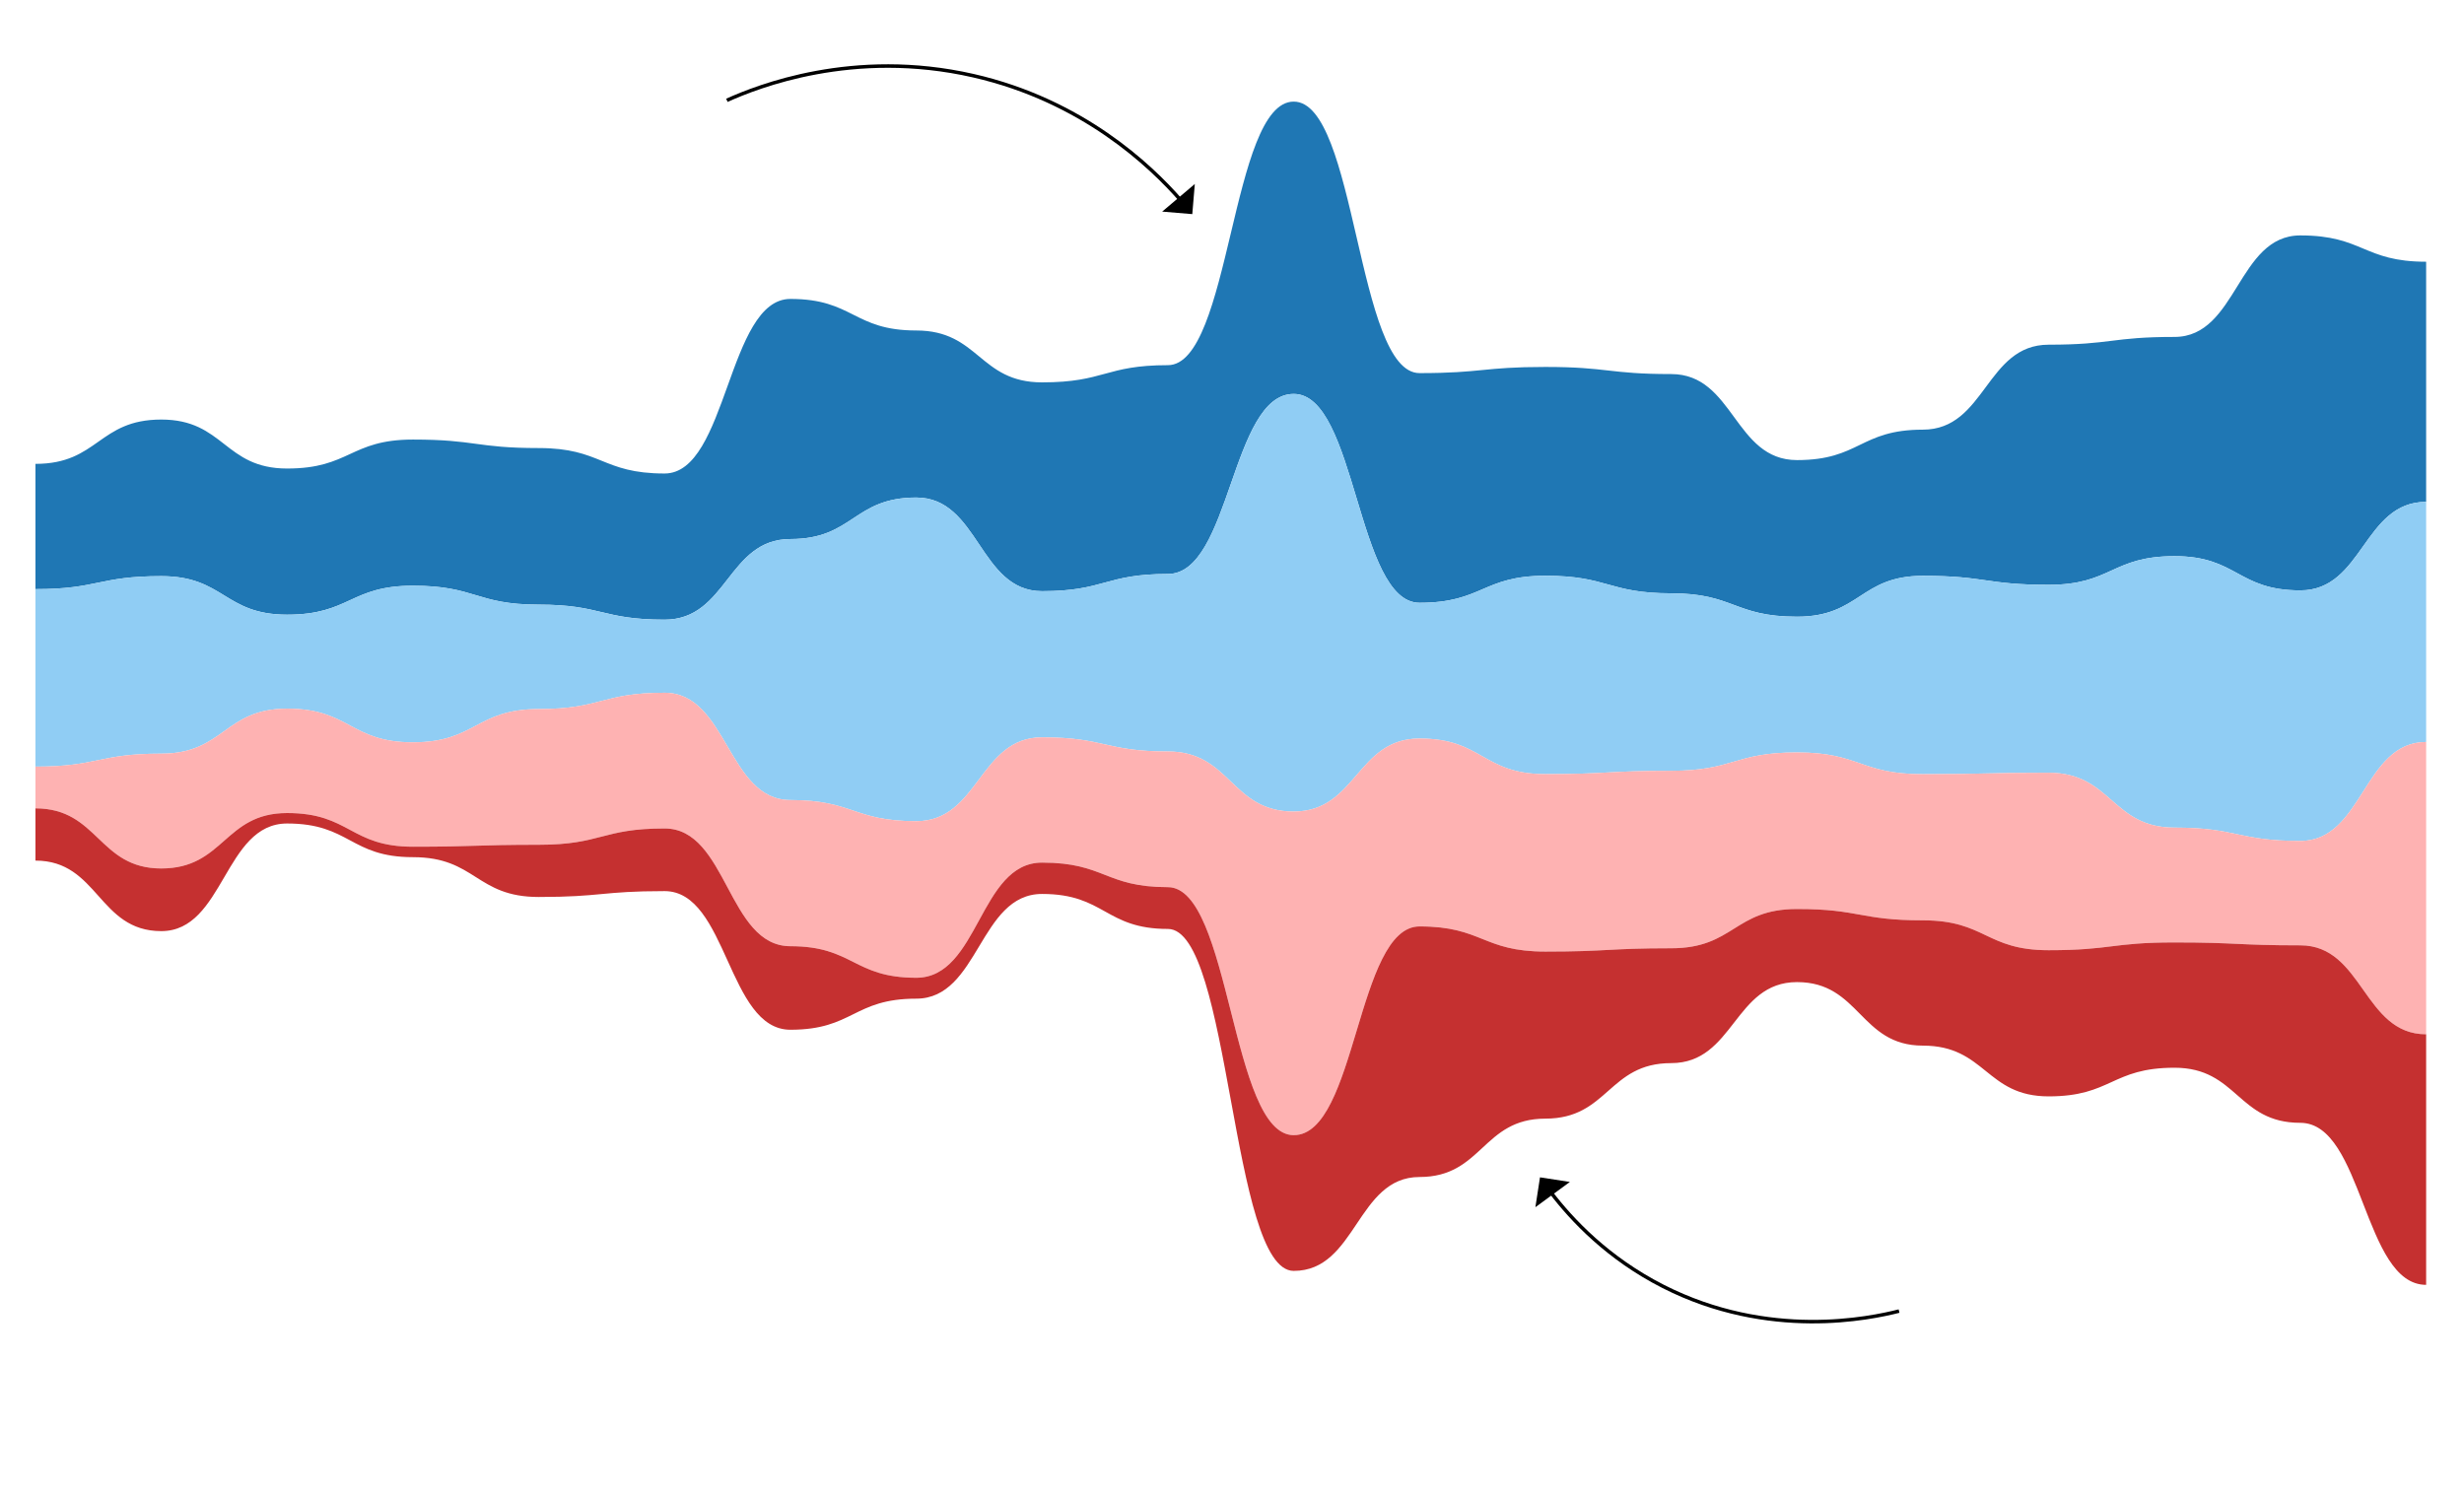 <?xml version="1.0" encoding="UTF-8"?>
<svg id="g-all_women-full-interactions-img" xmlns="http://www.w3.org/2000/svg" baseProfile="tiny" version="1.2" viewBox="0 0 700 425">
  <!-- Generator: Adobe Illustrator 29.5.0, SVG Export Plug-In . SVG Version: 2.1.0 Build 137)  -->
  <g id="repwomanarrow">
    <path d="M539.5,372.5c-8.118,2.052-36.953,8.279-67-7-15.714-7.991-25.948-18.908-31.926-26.738" fill="none" stroke="#000"/>
    <polygon points="436.187 342.988 445.989 335.811 437.5 334.5 436.187 342.988"/>
  </g>
  <g id="womanarrow">
    <path d="M206.5,28.5c8.636-3.879,35.863-14.787,70-7,30.998,7.071,50.362,25.604,58.856,35.296" fill="none" stroke="#000"/>
    <polygon points="339.436 52.276 330.16 60.121 338.719 60.835 339.436 52.276"/>
  </g>
  <path id="demwon" d="M10.072,131.794c17.873,0,17.873-12.591,35.746-12.591s17.873,13.915,35.746,13.915,17.873-8.231,35.746-8.231,17.873,2.414,35.746,2.414,17.873,7.23,35.746,7.23,17.873-49.599,35.746-49.599,17.873,8.968,35.746,8.968,17.873,14.74,35.746,14.74,17.873-4.889,35.746-4.889,17.873-74.883,35.746-74.883,17.873,77.14,35.746,77.14,17.873-1.751,35.746-1.751,17.873,2.022,35.746,2.022,17.873,24.441,35.746,24.441,17.873-8.647,35.746-8.647,17.873-24.141,35.746-24.141,17.873-2.203,35.746-2.203,17.873-28.842,35.746-28.842,17.873,7.476,35.746,7.476v68.222c-17.873,0-17.873,25.152-35.746,25.152s-17.873-9.719-35.746-9.719-17.873,8.136-35.746,8.136-17.873-2.554-35.746-2.554-17.873,11.613-35.746,11.613-17.873-6.644-35.746-6.644-17.873-4.989-35.746-4.989-17.873,7.683-35.746,7.683-17.873-59.343-35.746-59.343-17.873,51.153-35.746,51.153-17.873,4.889-35.746,4.889-17.873-26.605-35.746-26.605-17.873,11.795-35.746,11.795-17.873,22.903-35.746,22.903-17.873-4.264-35.746-4.264-17.873-5.38-35.746-5.38-17.873,8.231-35.746,8.231-17.873-10.949-35.746-10.949-17.873,3.693-35.746,3.693v-35.594Z" fill="#1f77b4"/>
  <path id="demlost" d="M10.072,167.388c17.873,0,17.873-3.693,35.746-3.693s17.873,10.949,35.746,10.949,17.873-8.231,35.746-8.231,17.873,5.38,35.746,5.38,17.873,4.264,35.746,4.264,17.873-22.903,35.746-22.903,17.873-11.795,35.746-11.795,17.873,26.605,35.746,26.605,17.873-4.889,35.746-4.889,17.873-51.153,35.746-51.153,17.873,59.343,35.746,59.343,17.873-7.683,35.746-7.683,17.873,4.989,35.746,4.989,17.873,6.644,35.746,6.644,17.873-11.613,35.746-11.613,17.873,2.554,35.746,2.554,17.873-8.136,35.746-8.136,17.873,9.719,35.746,9.719,17.873-25.152,35.746-25.152v68.222c-17.873,0-17.873,28.118-35.746,28.118s-17.873-3.786-35.746-3.786-17.873-15.594-35.746-15.594-17.873.412-35.746.412-17.873-6.184-35.746-6.184-17.873,5.22-35.746,5.22-17.873.944-35.746.944-17.873-10.114-35.746-10.114-17.873,20.744-35.746,20.744-17.873-17.069-35.746-17.069-17.873-4.01-35.746-4.01-17.873,23.82-35.746,23.82-17.873-6.002-35.746-6.002-17.873-30.488-35.746-30.488-17.873,4.635-35.746,4.635-17.873,9.45-35.746,9.45-17.873-9.566-35.746-9.566-17.873,12.781-35.746,12.781-17.873,3.693-35.746,3.693v-50.425Z" fill="#90cdf4"/>
  <path id="replost" d="M10.072,217.813c17.873,0,17.873-3.693,35.746-3.693s17.873-12.781,35.746-12.781,17.873,9.566,35.746,9.566,17.873-9.45,35.746-9.45,17.873-4.635,35.746-4.635,17.873,30.488,35.746,30.488,17.873,6.002,35.746,6.002,17.873-23.82,35.746-23.82,17.873,4.01,35.746,4.01,17.873,17.069,35.746,17.069,17.873-20.744,35.746-20.744,17.873,10.114,35.746,10.114,17.873-.944,35.746-.944,17.873-5.22,35.746-5.22,17.873,6.184,35.746,6.184,17.873-.412,35.746-.412,17.873,15.594,35.746,15.594,17.873,3.786,35.746,3.786,17.873-28.118,35.746-28.118v83.053c-17.873,0-17.873-25.273-35.746-25.273s-17.873-.82-35.746-.82-17.873,2.203-35.746,2.203-17.873-8.487-35.746-8.487-17.873-3.218-35.746-3.218-17.873,11.153-35.746,11.153-17.873.944-35.746.944-17.873-7.148-35.746-7.148-17.873,59.304-35.746,59.304-17.873-70.46-35.746-70.46-17.873-6.976-35.746-6.976-17.873,32.719-35.746,32.719-17.873-8.968-35.746-8.968-17.873-33.454-35.746-33.454-17.873,4.635-35.746,4.635-17.873.552-35.746.552-17.873-9.566-35.746-9.566-17.873,15.747-35.746,15.747-17.873-17.071-35.746-17.071v-11.865Z" fill="#feb2b2"/>
  <path id="repwon" d="M10.072,229.677c17.873,0,17.873,17.071,35.746,17.071s17.873-15.747,35.746-15.747,17.873,9.566,35.746,9.566,17.873-.552,35.746-.552,17.873-4.635,35.746-4.635,17.873,33.454,35.746,33.454,17.873,8.968,35.746,8.968,17.873-32.719,35.746-32.719,17.873,6.976,35.746,6.976,17.873,70.46,35.746,70.46,17.873-59.304,35.746-59.304,17.873,7.148,35.746,7.148,17.873-.944,35.746-.944,17.873-11.153,35.746-11.153,17.873,3.218,35.746,3.218,17.873,8.487,35.746,8.487,17.873-2.203,35.746-2.203,17.873.82,35.746.82,17.873,25.273,35.746,25.273v71.188c-17.873,0-17.873-46.036-35.746-46.036s-17.873-15.651-35.746-15.651-17.873,8.136-35.746,8.136-17.873-14.419-35.746-14.419-17.873-18.048-35.746-18.048-17.873,23.018-35.746,23.018-17.873,15.775-35.746,15.775-17.873,16.582-35.746,16.582-17.873,26.676-35.746,26.676-17.873-97.155-35.746-97.155-17.873-9.942-35.746-9.942-17.873,29.753-35.746,29.753-17.873,8.829-35.746,8.829-17.873-39.387-35.746-39.387-17.873,1.668-35.746,1.668-17.873-11.313-35.746-11.313-17.873-9.566-35.746-9.566-17.873,30.578-35.746,30.578-17.873-20.037-35.746-20.037v-14.831Z" fill="#c53030"/>
<style>
#g-all_women-full-interactions-img rect, #g-all_women-full-interactions-img circle, #g-all_women-full-interactions-img path, #g-all_women-full-interactions-img line, #g-all_women-full-interactions-img polyline, #g-all_women-full-interactions-img polygon { vector-effect: non-scaling-stroke; }
</style>
</svg>
